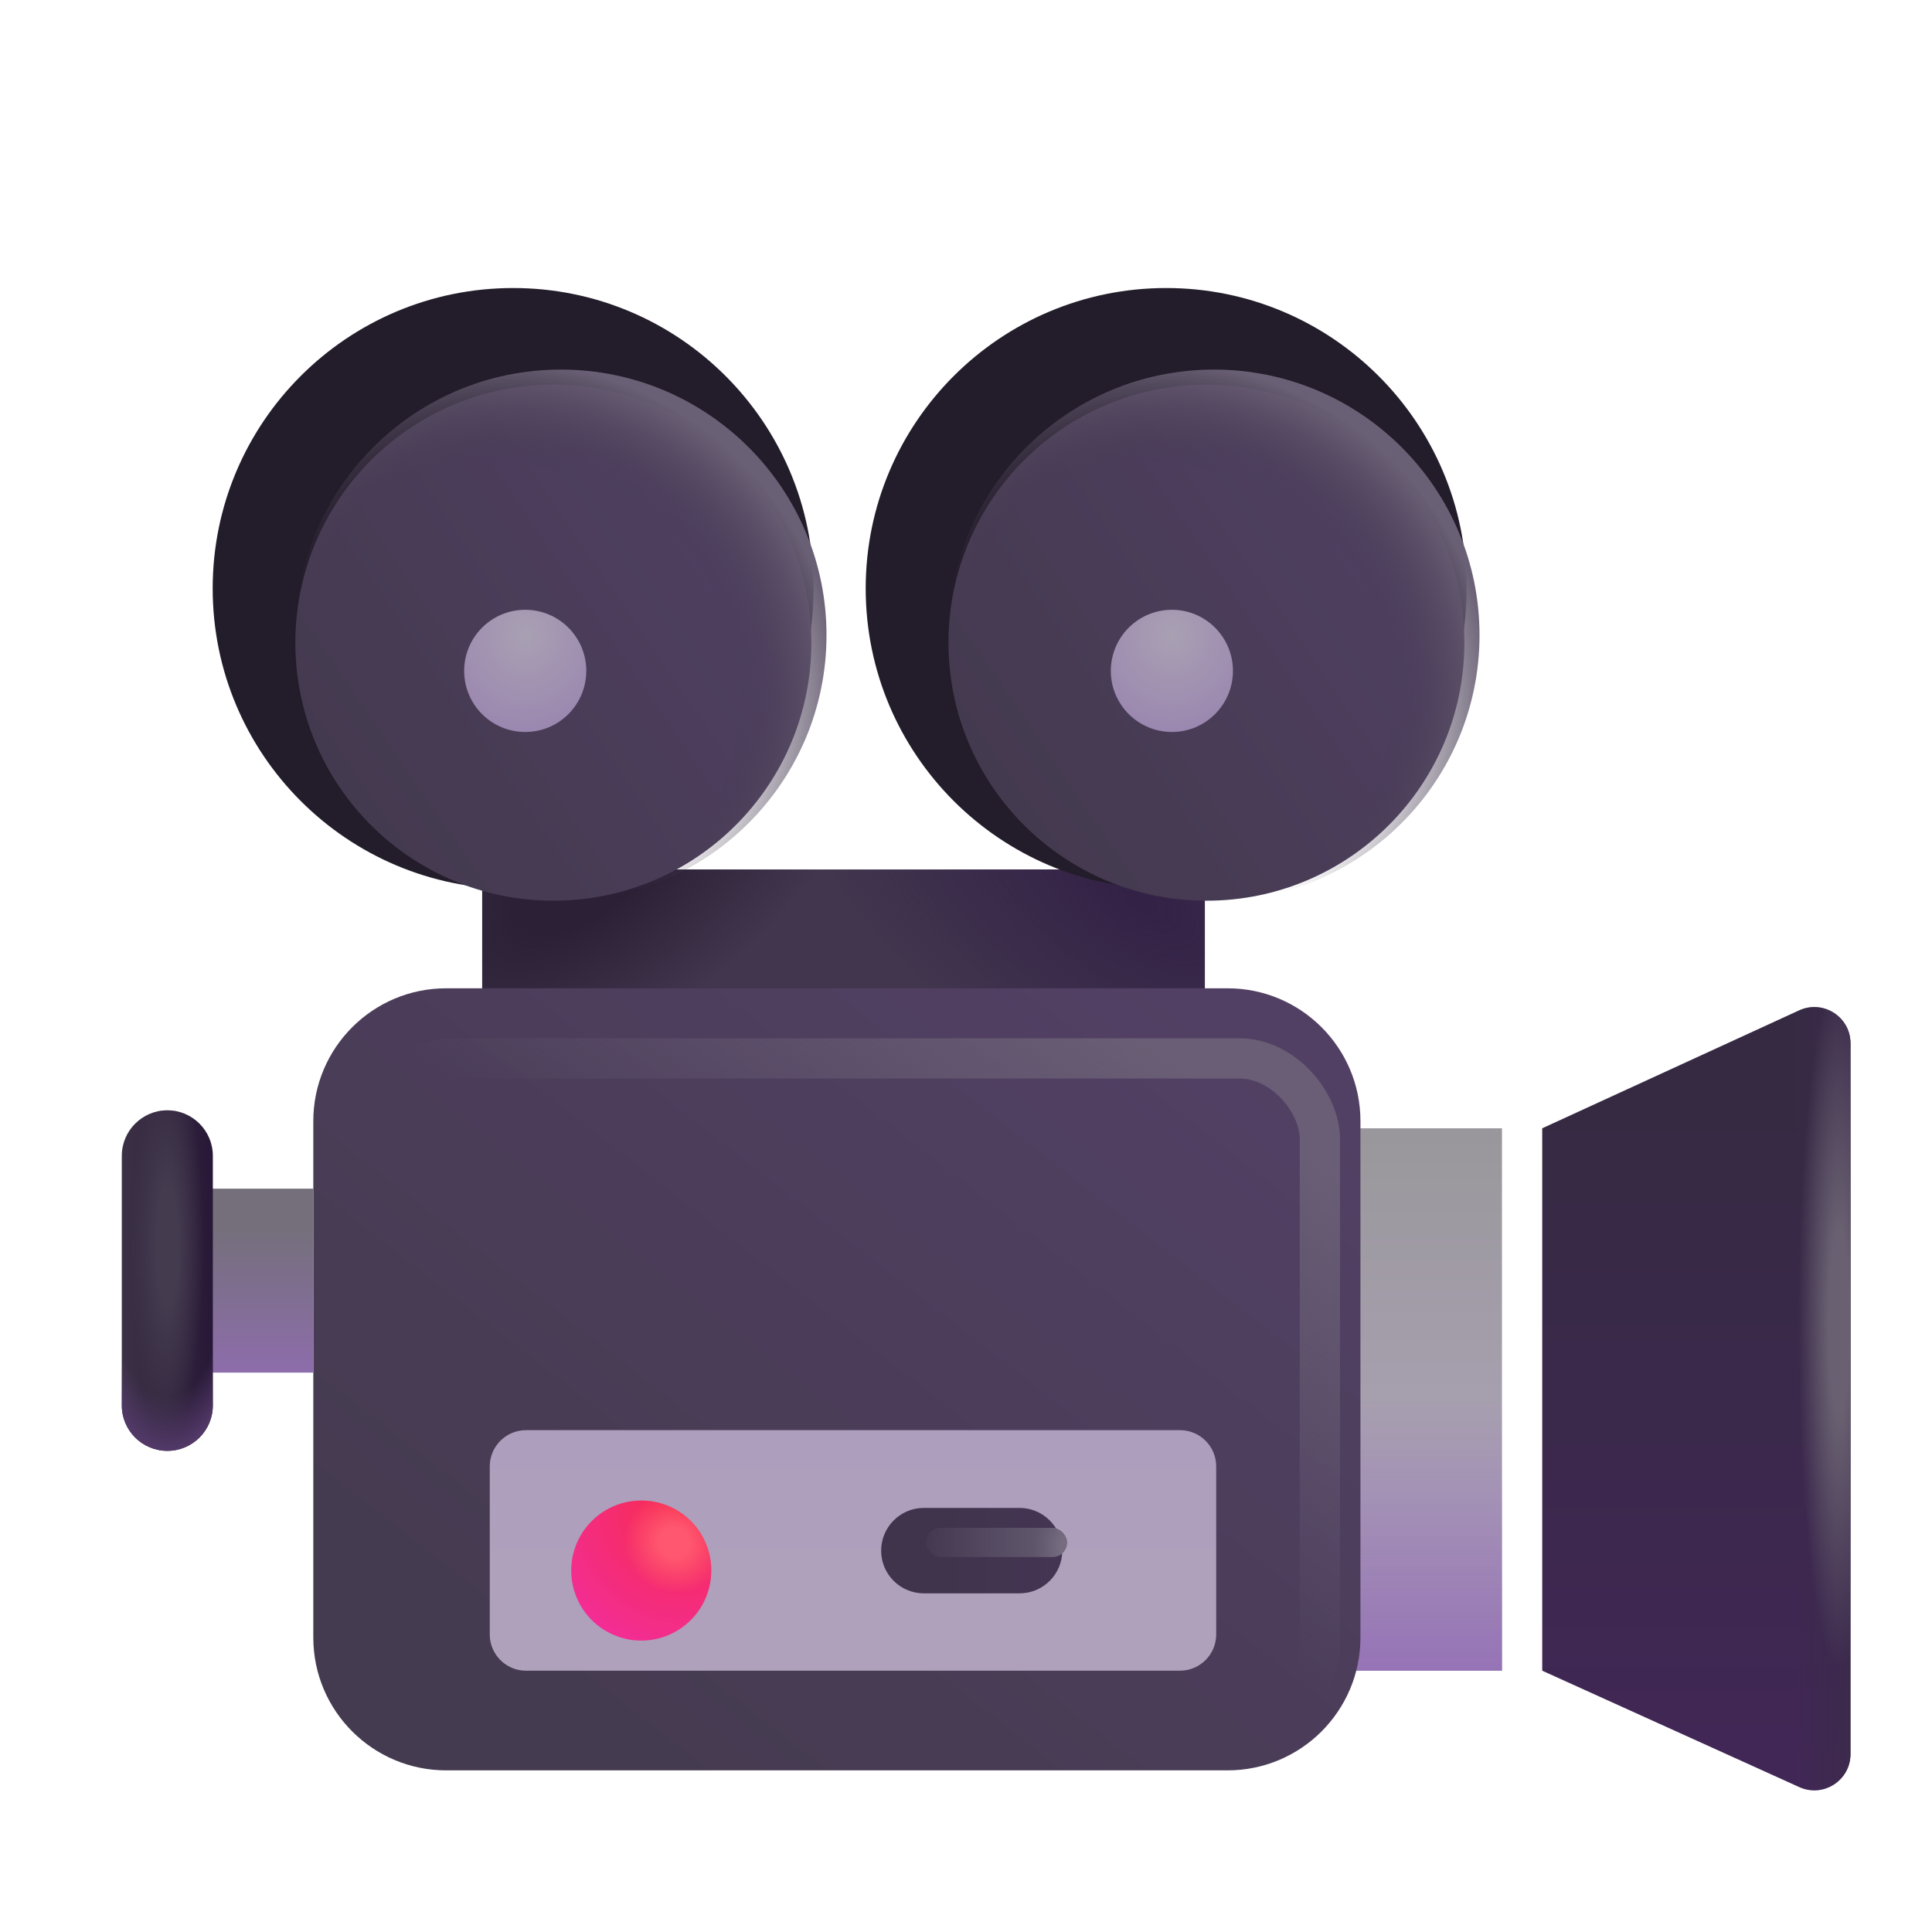 <svg width="24" height="24" viewBox="0 0 24 24" fill="none" xmlns="http://www.w3.org/2000/svg">
<g filter="url(#filter0_ii_157_1302)">
<rect x="5.99" y="10.301" width="8.977" height="4.312" fill="#41364E"/>
<rect x="5.99" y="10.301" width="8.977" height="4.312" fill="url(#paint0_radial_157_1302)"/>
<rect x="5.99" y="10.301" width="8.977" height="4.312" fill="url(#paint1_radial_157_1302)"/>
</g>
<rect x="16.209" y="14.016" width="2.449" height="6.738" fill="url(#paint2_linear_157_1302)"/>
<rect x="16.209" y="14.016" width="2.449" height="6.738" fill="url(#paint3_linear_157_1302)"/>
<g filter="url(#filter1_iii_157_1302)">
<path d="M3.892 14.177C3.892 13.266 4.631 12.527 5.542 12.527H15.25C16.161 12.527 16.9 13.266 16.9 14.177V20.592C16.9 21.503 16.161 22.242 15.25 22.242H5.542C4.631 22.242 3.892 21.503 3.892 20.592V14.177Z" fill="url(#paint4_linear_157_1302)"/>
</g>
<g filter="url(#filter2_ii_157_1302)">
<path d="M5.884 18.216C5.884 17.967 6.086 17.766 6.334 17.766H14.458C14.706 17.766 14.908 17.967 14.908 18.216V20.304C14.908 20.552 14.706 20.754 14.458 20.754H6.334C6.086 20.754 5.884 20.552 5.884 20.304V18.216Z" fill="url(#paint5_linear_157_1302)"/>
</g>
<g filter="url(#filter3_d_157_1302)">
<path d="M9.086 19.26C9.086 19.74 8.697 20.13 8.216 20.13C7.736 20.13 7.346 19.74 7.346 19.26C7.346 18.779 7.736 18.39 8.216 18.39C8.697 18.39 9.086 18.779 9.086 19.26Z" fill="url(#paint6_radial_157_1302)"/>
<path d="M9.086 19.26C9.086 19.74 8.697 20.13 8.216 20.13C7.736 20.13 7.346 19.74 7.346 19.26C7.346 18.779 7.736 18.39 8.216 18.39C8.697 18.39 9.086 18.779 9.086 19.26Z" fill="url(#paint7_radial_157_1302)"/>
</g>
<g filter="url(#filter4_di_157_1302)">
<path d="M11.196 19.263C11.196 18.97 11.433 18.732 11.726 18.732H12.915C13.208 18.732 13.446 18.97 13.446 19.263C13.446 19.556 13.208 19.793 12.915 19.793H11.726C11.433 19.793 11.196 19.556 11.196 19.263Z" fill="url(#paint8_linear_157_1302)"/>
</g>
<g filter="url(#filter5_ii_157_1302)">
<path d="M22.487 12.96C22.487 12.632 22.147 12.414 21.849 12.551L18.658 14.016V20.754L21.851 22.2C22.149 22.335 22.487 22.117 22.487 21.79V12.96Z" fill="url(#paint9_linear_157_1302)"/>
<path d="M22.487 12.96C22.487 12.632 22.147 12.414 21.849 12.551L18.658 14.016V20.754L21.851 22.2C22.149 22.335 22.487 22.117 22.487 21.79V12.96Z" fill="url(#paint10_linear_157_1302)"/>
<path d="M22.487 12.96C22.487 12.632 22.147 12.414 21.849 12.551L18.658 14.016V20.754L21.851 22.2C22.149 22.335 22.487 22.117 22.487 21.79V12.96Z" fill="url(#paint11_radial_157_1302)"/>
</g>
<rect x="1.794" y="14.766" width="2.098" height="2.285" fill="url(#paint12_linear_157_1302)"/>
<g filter="url(#filter6_iii_157_1302)">
<path d="M10.607 8.01C10.607 10.072 8.936 11.743 6.875 11.743C4.813 11.743 3.142 10.072 3.142 8.01C3.142 5.949 4.813 4.278 6.875 4.278C8.936 4.278 10.607 5.949 10.607 8.01Z" fill="#231C2A"/>
</g>
<g filter="url(#filter7_f_157_1302)">
<path d="M10.079 7.984C10.079 9.754 8.644 11.189 6.874 11.189C5.104 11.189 3.669 9.754 3.669 7.984C3.669 6.214 5.104 4.779 6.874 4.779C8.644 4.779 10.079 6.214 10.079 7.984Z" fill="url(#paint13_linear_157_1302)"/>
</g>
<g filter="url(#filter8_f_157_1302)">
<path d="M10.267 7.89C10.267 9.712 8.79 11.189 6.968 11.189C5.146 11.189 3.669 9.712 3.669 7.89C3.669 6.068 5.146 4.591 6.968 4.591C8.79 4.591 10.267 6.068 10.267 7.89Z" fill="url(#paint14_radial_157_1302)"/>
</g>
<g filter="url(#filter9_iii_157_1302)">
<path d="M18.719 8.01C18.719 10.072 17.048 11.743 14.987 11.743C12.925 11.743 11.254 10.072 11.254 8.01C11.254 5.949 12.925 4.278 14.987 4.278C17.048 4.278 18.719 5.949 18.719 8.01Z" fill="#231C2A"/>
</g>
<g filter="url(#filter10_f_157_1302)">
<path d="M18.191 7.984C18.191 9.754 16.757 11.189 14.987 11.189C13.217 11.189 11.782 9.754 11.782 7.984C11.782 6.214 13.217 4.779 14.987 4.779C16.757 4.779 18.191 6.214 18.191 7.984Z" fill="url(#paint15_linear_157_1302)"/>
</g>
<g filter="url(#filter11_f_157_1302)">
<path d="M18.379 7.89C18.379 9.712 16.902 11.189 15.081 11.189C13.259 11.189 11.782 9.712 11.782 7.89C11.782 6.068 13.259 4.591 15.081 4.591C16.902 4.591 18.379 6.068 18.379 7.89Z" fill="url(#paint16_radial_157_1302)"/>
</g>
<g filter="url(#filter12_di_157_1302)">
<path d="M7.633 7.984C7.633 8.403 7.294 8.743 6.875 8.743C6.455 8.743 6.116 8.403 6.116 7.984C6.116 7.565 6.455 7.225 6.875 7.225C7.294 7.225 7.633 7.565 7.633 7.984Z" fill="url(#paint17_radial_157_1302)"/>
</g>
<g filter="url(#filter13_di_157_1302)">
<path d="M15.666 7.984C15.666 8.403 15.327 8.743 14.908 8.743C14.489 8.743 14.149 8.403 14.149 7.984C14.149 7.565 14.489 7.225 14.908 7.225C15.327 7.225 15.666 7.565 15.666 7.984Z" fill="url(#paint18_radial_157_1302)"/>
</g>
<path d="M1.513 14.358C1.513 14.046 1.766 13.793 2.079 13.793C2.391 13.793 2.644 14.046 2.644 14.358V17.458C2.644 17.77 2.391 18.023 2.079 18.023C1.766 18.023 1.513 17.77 1.513 17.458V14.358Z" fill="url(#paint19_linear_157_1302)"/>
<path d="M1.513 14.358C1.513 14.046 1.766 13.793 2.079 13.793C2.391 13.793 2.644 14.046 2.644 14.358V17.458C2.644 17.77 2.391 18.023 2.079 18.023C1.766 18.023 1.513 17.77 1.513 17.458V14.358Z" fill="url(#paint20_radial_157_1302)"/>
<path d="M1.513 14.358C1.513 14.046 1.766 13.793 2.079 13.793C2.391 13.793 2.644 14.046 2.644 14.358V17.458C2.644 17.77 2.391 18.023 2.079 18.023C1.766 18.023 1.513 17.77 1.513 17.458V14.358Z" fill="url(#paint21_radial_157_1302)"/>
<g filter="url(#filter14_f_157_1302)">
<rect x="11.503" y="18.979" width="1.752" height="0.363" rx="0.182" fill="url(#paint22_linear_157_1302)"/>
<rect x="11.503" y="18.979" width="1.752" height="0.363" rx="0.182" fill="url(#paint23_radial_157_1302)"/>
</g>
<g filter="url(#filter15_f_157_1302)">
<rect x="4.654" y="13.148" width="11.742" height="8.25" rx="1" stroke="url(#paint24_linear_157_1302)" stroke-width="0.5"/>
</g>
<defs>
<filter id="filter0_ii_157_1302" x="5.49" y="10.301" width="9.977" height="4.812" filterUnits="userSpaceOnUse" color-interpolation-filters="sRGB">
<feFlood flood-opacity="0" result="BackgroundImageFix"/>
<feBlend mode="normal" in="SourceGraphic" in2="BackgroundImageFix" result="shape"/>
<feColorMatrix in="SourceAlpha" type="matrix" values="0 0 0 0 0 0 0 0 0 0 0 0 0 0 0 0 0 0 127 0" result="hardAlpha"/>
<feOffset dx="0.5" dy="0.5"/>
<feGaussianBlur stdDeviation="0.25"/>
<feComposite in2="hardAlpha" operator="arithmetic" k2="-1" k3="1"/>
<feColorMatrix type="matrix" values="0 0 0 0 0.188 0 0 0 0 0.157 0 0 0 0 0.224 0 0 0 1 0"/>
<feBlend mode="normal" in2="shape" result="effect1_innerShadow_157_1302"/>
<feColorMatrix in="SourceAlpha" type="matrix" values="0 0 0 0 0 0 0 0 0 0 0 0 0 0 0 0 0 0 127 0" result="hardAlpha"/>
<feOffset dx="-0.5"/>
<feGaussianBlur stdDeviation="0.25"/>
<feComposite in2="hardAlpha" operator="arithmetic" k2="-1" k3="1"/>
<feColorMatrix type="matrix" values="0 0 0 0 0.322 0 0 0 0 0.29 0 0 0 0 0.357 0 0 0 1 0"/>
<feBlend mode="normal" in2="effect1_innerShadow_157_1302" result="effect2_innerShadow_157_1302"/>
</filter>
<filter id="filter1_iii_157_1302" x="3.392" y="12.027" width="14.008" height="10.715" filterUnits="userSpaceOnUse" color-interpolation-filters="sRGB">
<feFlood flood-opacity="0" result="BackgroundImageFix"/>
<feBlend mode="normal" in="SourceGraphic" in2="BackgroundImageFix" result="shape"/>
<feColorMatrix in="SourceAlpha" type="matrix" values="0 0 0 0 0 0 0 0 0 0 0 0 0 0 0 0 0 0 127 0" result="hardAlpha"/>
<feOffset dx="-0.5" dy="0.5"/>
<feGaussianBlur stdDeviation="0.25"/>
<feComposite in2="hardAlpha" operator="arithmetic" k2="-1" k3="1"/>
<feColorMatrix type="matrix" values="0 0 0 0 0.216 0 0 0 0 0.153 0 0 0 0 0.271 0 0 0 1 0"/>
<feBlend mode="normal" in2="shape" result="effect1_innerShadow_157_1302"/>
<feColorMatrix in="SourceAlpha" type="matrix" values="0 0 0 0 0 0 0 0 0 0 0 0 0 0 0 0 0 0 127 0" result="hardAlpha"/>
<feOffset dx="0.5" dy="-0.5"/>
<feGaussianBlur stdDeviation="0.25"/>
<feComposite in2="hardAlpha" operator="arithmetic" k2="-1" k3="1"/>
<feColorMatrix type="matrix" values="0 0 0 0 0.216 0 0 0 0 0.153 0 0 0 0 0.271 0 0 0 1 0"/>
<feBlend mode="normal" in2="effect1_innerShadow_157_1302" result="effect2_innerShadow_157_1302"/>
<feColorMatrix in="SourceAlpha" type="matrix" values="0 0 0 0 0 0 0 0 0 0 0 0 0 0 0 0 0 0 127 0" result="hardAlpha"/>
<feOffset dy="-0.25"/>
<feGaussianBlur stdDeviation="0.25"/>
<feComposite in2="hardAlpha" operator="arithmetic" k2="-1" k3="1"/>
<feColorMatrix type="matrix" values="0 0 0 0 0.4 0 0 0 0 0.286 0 0 0 0 0.502 0 0 0 1 0"/>
<feBlend mode="normal" in2="effect2_innerShadow_157_1302" result="effect3_innerShadow_157_1302"/>
</filter>
<filter id="filter2_ii_157_1302" x="5.884" y="17.566" width="9.223" height="3.388" filterUnits="userSpaceOnUse" color-interpolation-filters="sRGB">
<feFlood flood-opacity="0" result="BackgroundImageFix"/>
<feBlend mode="normal" in="SourceGraphic" in2="BackgroundImageFix" result="shape"/>
<feColorMatrix in="SourceAlpha" type="matrix" values="0 0 0 0 0 0 0 0 0 0 0 0 0 0 0 0 0 0 127 0" result="hardAlpha"/>
<feOffset dy="0.2"/>
<feGaussianBlur stdDeviation="0.2"/>
<feComposite in2="hardAlpha" operator="arithmetic" k2="-1" k3="1"/>
<feColorMatrix type="matrix" values="0 0 0 0 0.655 0 0 0 0 0.565 0 0 0 0 0.745 0 0 0 1 0"/>
<feBlend mode="normal" in2="shape" result="effect1_innerShadow_157_1302"/>
<feColorMatrix in="SourceAlpha" type="matrix" values="0 0 0 0 0 0 0 0 0 0 0 0 0 0 0 0 0 0 127 0" result="hardAlpha"/>
<feOffset dx="0.2" dy="-0.2"/>
<feGaussianBlur stdDeviation="0.2"/>
<feComposite in2="hardAlpha" operator="arithmetic" k2="-1" k3="1"/>
<feColorMatrix type="matrix" values="0 0 0 0 0.682 0 0 0 0 0.631 0 0 0 0 0.718 0 0 0 1 0"/>
<feBlend mode="normal" in2="effect1_innerShadow_157_1302" result="effect2_innerShadow_157_1302"/>
</filter>
<filter id="filter3_d_157_1302" x="6.596" y="18.14" width="2.74" height="2.74" filterUnits="userSpaceOnUse" color-interpolation-filters="sRGB">
<feFlood flood-opacity="0" result="BackgroundImageFix"/>
<feColorMatrix in="SourceAlpha" type="matrix" values="0 0 0 0 0 0 0 0 0 0 0 0 0 0 0 0 0 0 127 0" result="hardAlpha"/>
<feOffset dx="-0.25" dy="0.25"/>
<feGaussianBlur stdDeviation="0.25"/>
<feComposite in2="hardAlpha" operator="out"/>
<feColorMatrix type="matrix" values="0 0 0 0 0.62 0 0 0 0 0.506 0 0 0 0 0.663 0 0 0 1 0"/>
<feBlend mode="normal" in2="BackgroundImageFix" result="effect1_dropShadow_157_1302"/>
<feBlend mode="normal" in="SourceGraphic" in2="effect1_dropShadow_157_1302" result="shape"/>
</filter>
<filter id="filter4_di_157_1302" x="10.446" y="18.482" width="3.25" height="2.061" filterUnits="userSpaceOnUse" color-interpolation-filters="sRGB">
<feFlood flood-opacity="0" result="BackgroundImageFix"/>
<feColorMatrix in="SourceAlpha" type="matrix" values="0 0 0 0 0 0 0 0 0 0 0 0 0 0 0 0 0 0 127 0" result="hardAlpha"/>
<feOffset dx="-0.25" dy="0.25"/>
<feGaussianBlur stdDeviation="0.25"/>
<feComposite in2="hardAlpha" operator="out"/>
<feColorMatrix type="matrix" values="0 0 0 0 0.608 0 0 0 0 0.529 0 0 0 0 0.682 0 0 0 1 0"/>
<feBlend mode="normal" in2="BackgroundImageFix" result="effect1_dropShadow_157_1302"/>
<feBlend mode="normal" in="SourceGraphic" in2="effect1_dropShadow_157_1302" result="shape"/>
<feColorMatrix in="SourceAlpha" type="matrix" values="0 0 0 0 0 0 0 0 0 0 0 0 0 0 0 0 0 0 127 0" result="hardAlpha"/>
<feOffset dy="-0.25"/>
<feGaussianBlur stdDeviation="0.25"/>
<feComposite in2="hardAlpha" operator="arithmetic" k2="-1" k3="1"/>
<feColorMatrix type="matrix" values="0 0 0 0 0.329 0 0 0 0 0.204 0 0 0 0 0.427 0 0 0 1 0"/>
<feBlend mode="normal" in2="shape" result="effect2_innerShadow_157_1302"/>
</filter>
<filter id="filter5_ii_157_1302" x="18.658" y="12.009" width="4.329" height="10.732" filterUnits="userSpaceOnUse" color-interpolation-filters="sRGB">
<feFlood flood-opacity="0" result="BackgroundImageFix"/>
<feBlend mode="normal" in="SourceGraphic" in2="BackgroundImageFix" result="shape"/>
<feColorMatrix in="SourceAlpha" type="matrix" values="0 0 0 0 0 0 0 0 0 0 0 0 0 0 0 0 0 0 127 0" result="hardAlpha"/>
<feOffset dx="0.5" dy="0.5"/>
<feGaussianBlur stdDeviation="0.5"/>
<feComposite in2="hardAlpha" operator="arithmetic" k2="-1" k3="1"/>
<feColorMatrix type="matrix" values="0 0 0 0 0.212 0 0 0 0 0.169 0 0 0 0 0.259 0 0 0 1 0"/>
<feBlend mode="normal" in2="shape" result="effect1_innerShadow_157_1302"/>
<feColorMatrix in="SourceAlpha" type="matrix" values="0 0 0 0 0 0 0 0 0 0 0 0 0 0 0 0 0 0 127 0" result="hardAlpha"/>
<feOffset dy="-0.5"/>
<feGaussianBlur stdDeviation="0.5"/>
<feComposite in2="hardAlpha" operator="arithmetic" k2="-1" k3="1"/>
<feColorMatrix type="matrix" values="0 0 0 0 0.392 0 0 0 0 0.275 0 0 0 0 0.494 0 0 0 1 0"/>
<feBlend mode="normal" in2="effect1_innerShadow_157_1302" result="effect2_innerShadow_157_1302"/>
</filter>
<filter id="filter6_iii_157_1302" x="2.642" y="3.278" width="7.965" height="8.965" filterUnits="userSpaceOnUse" color-interpolation-filters="sRGB">
<feFlood flood-opacity="0" result="BackgroundImageFix"/>
<feBlend mode="normal" in="SourceGraphic" in2="BackgroundImageFix" result="shape"/>
<feColorMatrix in="SourceAlpha" type="matrix" values="0 0 0 0 0 0 0 0 0 0 0 0 0 0 0 0 0 0 127 0" result="hardAlpha"/>
<feOffset dy="-1"/>
<feGaussianBlur stdDeviation="0.5"/>
<feComposite in2="hardAlpha" operator="arithmetic" k2="-1" k3="1"/>
<feColorMatrix type="matrix" values="0 0 0 0 0.231 0 0 0 0 0.129 0 0 0 0 0.31 0 0 0 1 0"/>
<feBlend mode="normal" in2="shape" result="effect1_innerShadow_157_1302"/>
<feColorMatrix in="SourceAlpha" type="matrix" values="0 0 0 0 0 0 0 0 0 0 0 0 0 0 0 0 0 0 127 0" result="hardAlpha"/>
<feOffset dy="-0.2"/>
<feGaussianBlur stdDeviation="0.25"/>
<feComposite in2="hardAlpha" operator="arithmetic" k2="-1" k3="1"/>
<feColorMatrix type="matrix" values="0 0 0 0 0.298 0 0 0 0 0.114 0 0 0 0 0.42 0 0 0 1 0"/>
<feBlend mode="normal" in2="effect1_innerShadow_157_1302" result="effect2_innerShadow_157_1302"/>
<feColorMatrix in="SourceAlpha" type="matrix" values="0 0 0 0 0 0 0 0 0 0 0 0 0 0 0 0 0 0 127 0" result="hardAlpha"/>
<feOffset dx="-0.5" dy="0.5"/>
<feGaussianBlur stdDeviation="0.5"/>
<feComposite in2="hardAlpha" operator="arithmetic" k2="-1" k3="1"/>
<feColorMatrix type="matrix" values="0 0 0 0 0.345 0 0 0 0 0.302 0 0 0 0 0.388 0 0 0 1 0"/>
<feBlend mode="normal" in2="effect2_innerShadow_157_1302" result="effect3_innerShadow_157_1302"/>
</filter>
<filter id="filter7_f_157_1302" x="3.169" y="4.279" width="7.41" height="7.41" filterUnits="userSpaceOnUse" color-interpolation-filters="sRGB">
<feFlood flood-opacity="0" result="BackgroundImageFix"/>
<feBlend mode="normal" in="SourceGraphic" in2="BackgroundImageFix" result="shape"/>
<feGaussianBlur stdDeviation="0.25" result="effect1_foregroundBlur_157_1302"/>
</filter>
<filter id="filter8_f_157_1302" x="3.169" y="4.091" width="7.598" height="7.597" filterUnits="userSpaceOnUse" color-interpolation-filters="sRGB">
<feFlood flood-opacity="0" result="BackgroundImageFix"/>
<feBlend mode="normal" in="SourceGraphic" in2="BackgroundImageFix" result="shape"/>
<feGaussianBlur stdDeviation="0.25" result="effect1_foregroundBlur_157_1302"/>
</filter>
<filter id="filter9_iii_157_1302" x="10.754" y="3.278" width="7.965" height="8.965" filterUnits="userSpaceOnUse" color-interpolation-filters="sRGB">
<feFlood flood-opacity="0" result="BackgroundImageFix"/>
<feBlend mode="normal" in="SourceGraphic" in2="BackgroundImageFix" result="shape"/>
<feColorMatrix in="SourceAlpha" type="matrix" values="0 0 0 0 0 0 0 0 0 0 0 0 0 0 0 0 0 0 127 0" result="hardAlpha"/>
<feOffset dy="-1"/>
<feGaussianBlur stdDeviation="0.5"/>
<feComposite in2="hardAlpha" operator="arithmetic" k2="-1" k3="1"/>
<feColorMatrix type="matrix" values="0 0 0 0 0.231 0 0 0 0 0.129 0 0 0 0 0.31 0 0 0 1 0"/>
<feBlend mode="normal" in2="shape" result="effect1_innerShadow_157_1302"/>
<feColorMatrix in="SourceAlpha" type="matrix" values="0 0 0 0 0 0 0 0 0 0 0 0 0 0 0 0 0 0 127 0" result="hardAlpha"/>
<feOffset dy="-0.2"/>
<feGaussianBlur stdDeviation="0.25"/>
<feComposite in2="hardAlpha" operator="arithmetic" k2="-1" k3="1"/>
<feColorMatrix type="matrix" values="0 0 0 0 0.298 0 0 0 0 0.114 0 0 0 0 0.42 0 0 0 1 0"/>
<feBlend mode="normal" in2="effect1_innerShadow_157_1302" result="effect2_innerShadow_157_1302"/>
<feColorMatrix in="SourceAlpha" type="matrix" values="0 0 0 0 0 0 0 0 0 0 0 0 0 0 0 0 0 0 127 0" result="hardAlpha"/>
<feOffset dx="-0.5" dy="0.5"/>
<feGaussianBlur stdDeviation="0.5"/>
<feComposite in2="hardAlpha" operator="arithmetic" k2="-1" k3="1"/>
<feColorMatrix type="matrix" values="0 0 0 0 0.345 0 0 0 0 0.302 0 0 0 0 0.388 0 0 0 1 0"/>
<feBlend mode="normal" in2="effect2_innerShadow_157_1302" result="effect3_innerShadow_157_1302"/>
</filter>
<filter id="filter10_f_157_1302" x="11.282" y="4.279" width="7.41" height="7.41" filterUnits="userSpaceOnUse" color-interpolation-filters="sRGB">
<feFlood flood-opacity="0" result="BackgroundImageFix"/>
<feBlend mode="normal" in="SourceGraphic" in2="BackgroundImageFix" result="shape"/>
<feGaussianBlur stdDeviation="0.25" result="effect1_foregroundBlur_157_1302"/>
</filter>
<filter id="filter11_f_157_1302" x="11.282" y="4.091" width="7.598" height="7.597" filterUnits="userSpaceOnUse" color-interpolation-filters="sRGB">
<feFlood flood-opacity="0" result="BackgroundImageFix"/>
<feBlend mode="normal" in="SourceGraphic" in2="BackgroundImageFix" result="shape"/>
<feGaussianBlur stdDeviation="0.25" result="effect1_foregroundBlur_157_1302"/>
</filter>
<filter id="filter12_di_157_1302" x="5.366" y="6.975" width="2.518" height="2.518" filterUnits="userSpaceOnUse" color-interpolation-filters="sRGB">
<feFlood flood-opacity="0" result="BackgroundImageFix"/>
<feColorMatrix in="SourceAlpha" type="matrix" values="0 0 0 0 0 0 0 0 0 0 0 0 0 0 0 0 0 0 127 0" result="hardAlpha"/>
<feOffset dx="-0.25" dy="0.25"/>
<feGaussianBlur stdDeviation="0.25"/>
<feComposite in2="hardAlpha" operator="out"/>
<feColorMatrix type="matrix" values="0 0 0 0 0.204 0 0 0 0 0.141 0 0 0 0 0.263 0 0 0 1 0"/>
<feBlend mode="normal" in2="BackgroundImageFix" result="effect1_dropShadow_157_1302"/>
<feBlend mode="normal" in="SourceGraphic" in2="effect1_dropShadow_157_1302" result="shape"/>
<feColorMatrix in="SourceAlpha" type="matrix" values="0 0 0 0 0 0 0 0 0 0 0 0 0 0 0 0 0 0 127 0" result="hardAlpha"/>
<feOffset dx="-0.1" dy="0.1"/>
<feGaussianBlur stdDeviation="0.15"/>
<feComposite in2="hardAlpha" operator="arithmetic" k2="-1" k3="1"/>
<feColorMatrix type="matrix" values="0 0 0 0 0.702 0 0 0 0 0.682 0 0 0 0 0.725 0 0 0 1 0"/>
<feBlend mode="normal" in2="shape" result="effect2_innerShadow_157_1302"/>
</filter>
<filter id="filter13_di_157_1302" x="13.399" y="6.975" width="2.518" height="2.518" filterUnits="userSpaceOnUse" color-interpolation-filters="sRGB">
<feFlood flood-opacity="0" result="BackgroundImageFix"/>
<feColorMatrix in="SourceAlpha" type="matrix" values="0 0 0 0 0 0 0 0 0 0 0 0 0 0 0 0 0 0 127 0" result="hardAlpha"/>
<feOffset dx="-0.25" dy="0.25"/>
<feGaussianBlur stdDeviation="0.25"/>
<feComposite in2="hardAlpha" operator="out"/>
<feColorMatrix type="matrix" values="0 0 0 0 0.204 0 0 0 0 0.141 0 0 0 0 0.263 0 0 0 1 0"/>
<feBlend mode="normal" in2="BackgroundImageFix" result="effect1_dropShadow_157_1302"/>
<feBlend mode="normal" in="SourceGraphic" in2="effect1_dropShadow_157_1302" result="shape"/>
<feColorMatrix in="SourceAlpha" type="matrix" values="0 0 0 0 0 0 0 0 0 0 0 0 0 0 0 0 0 0 127 0" result="hardAlpha"/>
<feOffset dx="-0.1" dy="0.1"/>
<feGaussianBlur stdDeviation="0.15"/>
<feComposite in2="hardAlpha" operator="arithmetic" k2="-1" k3="1"/>
<feColorMatrix type="matrix" values="0 0 0 0 0.702 0 0 0 0 0.682 0 0 0 0 0.725 0 0 0 1 0"/>
<feBlend mode="normal" in2="shape" result="effect2_innerShadow_157_1302"/>
</filter>
<filter id="filter14_f_157_1302" x="11.003" y="18.479" width="2.752" height="1.363" filterUnits="userSpaceOnUse" color-interpolation-filters="sRGB">
<feFlood flood-opacity="0" result="BackgroundImageFix"/>
<feBlend mode="normal" in="SourceGraphic" in2="BackgroundImageFix" result="shape"/>
<feGaussianBlur stdDeviation="0.25" result="effect1_foregroundBlur_157_1302"/>
</filter>
<filter id="filter15_f_157_1302" x="3.404" y="11.898" width="14.242" height="10.75" filterUnits="userSpaceOnUse" color-interpolation-filters="sRGB">
<feFlood flood-opacity="0" result="BackgroundImageFix"/>
<feBlend mode="normal" in="SourceGraphic" in2="BackgroundImageFix" result="shape"/>
<feGaussianBlur stdDeviation="0.5" result="effect1_foregroundBlur_157_1302"/>
</filter>
<radialGradient id="paint0_radial_157_1302" cx="0" cy="0" r="1" gradientUnits="userSpaceOnUse" gradientTransform="translate(7.326 10.301) rotate(52.671) scale(2.049 4.359)">
<stop offset="0.246" stop-color="#2B2035"/>
<stop offset="1" stop-color="#2B2035" stop-opacity="0"/>
</radialGradient>
<radialGradient id="paint1_radial_157_1302" cx="0" cy="0" r="1" gradientUnits="userSpaceOnUse" gradientTransform="translate(14.123 10.641) rotate(124.129) scale(2.548 5.304)">
<stop stop-color="#332146"/>
<stop offset="1" stop-color="#332146" stop-opacity="0"/>
</radialGradient>
<linearGradient id="paint2_linear_157_1302" x1="17.433" y1="14.016" x2="17.433" y2="18.562" gradientUnits="userSpaceOnUse">
<stop stop-color="#99979B"/>
<stop offset="1" stop-color="#ABA2B5"/>
</linearGradient>
<linearGradient id="paint3_linear_157_1302" x1="17.433" y1="17.385" x2="17.433" y2="20.754" gradientUnits="userSpaceOnUse">
<stop stop-color="#9673B6" stop-opacity="0"/>
<stop offset="1" stop-color="#9673B6"/>
</linearGradient>
<linearGradient id="paint4_linear_157_1302" x1="15.037" y1="12.891" x2="7.888" y2="22.078" gradientUnits="userSpaceOnUse">
<stop stop-color="#524064"/>
<stop offset="1" stop-color="#453B50"/>
</linearGradient>
<linearGradient id="paint5_linear_157_1302" x1="10.396" y1="17.766" x2="10.396" y2="20.754" gradientUnits="userSpaceOnUse">
<stop stop-color="#AE9EBD"/>
<stop offset="1" stop-color="#AFA1BC"/>
</linearGradient>
<radialGradient id="paint6_radial_157_1302" cx="0" cy="0" r="1" gradientUnits="userSpaceOnUse" gradientTransform="translate(8.744 18.527) rotate(115.763) scale(1.779)">
<stop stop-color="#F72B49"/>
<stop offset="1" stop-color="#F32D95"/>
</radialGradient>
<radialGradient id="paint7_radial_157_1302" cx="0" cy="0" r="1" gradientUnits="userSpaceOnUse" gradientTransform="translate(8.632 18.914) rotate(132.31) scale(0.618 0.642)">
<stop offset="0.295" stop-color="#FF576F"/>
<stop offset="1" stop-color="#FF576F" stop-opacity="0"/>
</radialGradient>
<linearGradient id="paint8_linear_157_1302" x1="11.298" y1="19.547" x2="13.349" y2="19.547" gradientUnits="userSpaceOnUse">
<stop offset="0.177" stop-color="#3F344B"/>
<stop offset="1" stop-color="#443553"/>
</linearGradient>
<linearGradient id="paint9_linear_157_1302" x1="20.572" y1="13.852" x2="20.572" y2="22.078" gradientUnits="userSpaceOnUse">
<stop stop-color="#362A43"/>
<stop offset="1" stop-color="#412756"/>
</linearGradient>
<linearGradient id="paint10_linear_157_1302" x1="22.487" y1="21.422" x2="21.81" y2="21.422" gradientUnits="userSpaceOnUse">
<stop stop-color="#3C2A4C"/>
<stop offset="1" stop-color="#3C2A4C" stop-opacity="0"/>
</linearGradient>
<radialGradient id="paint11_radial_157_1302" cx="0" cy="0" r="1" gradientUnits="userSpaceOnUse" gradientTransform="translate(22.349 16.43) rotate(90) scale(4.289 0.51)">
<stop offset="0.262" stop-color="#696171"/>
<stop offset="1" stop-color="#696171" stop-opacity="0"/>
</radialGradient>
<linearGradient id="paint12_linear_157_1302" x1="2.843" y1="15.211" x2="2.843" y2="17.051" gradientUnits="userSpaceOnUse">
<stop stop-color="#746F7A"/>
<stop offset="1" stop-color="#8D6DAB"/>
</linearGradient>
<linearGradient id="paint13_linear_157_1302" x1="9.342" y1="6.66" x2="4.391" y2="10.041" gradientUnits="userSpaceOnUse">
<stop stop-color="#4F3F61"/>
<stop offset="1" stop-color="#443A4F"/>
</linearGradient>
<radialGradient id="paint14_radial_157_1302" cx="0" cy="0" r="1" gradientUnits="userSpaceOnUse" gradientTransform="translate(6.324 8.614) rotate(-42.797) scale(4.069 4.198)">
<stop offset="0.683" stop-color="#443A4F" stop-opacity="0"/>
<stop offset="1" stop-color="#6A6075"/>
</radialGradient>
<linearGradient id="paint15_linear_157_1302" x1="17.454" y1="6.66" x2="12.504" y2="10.041" gradientUnits="userSpaceOnUse">
<stop stop-color="#4F3F61"/>
<stop offset="1" stop-color="#443A4F"/>
</linearGradient>
<radialGradient id="paint16_radial_157_1302" cx="0" cy="0" r="1" gradientUnits="userSpaceOnUse" gradientTransform="translate(14.436 8.614) rotate(-42.797) scale(4.069 4.198)">
<stop offset="0.683" stop-color="#443A4F" stop-opacity="0"/>
<stop offset="1" stop-color="#6A6075"/>
</radialGradient>
<radialGradient id="paint17_radial_157_1302" cx="0" cy="0" r="1" gradientUnits="userSpaceOnUse" gradientTransform="translate(6.875 7.535) rotate(90) scale(1.359 1.234)">
<stop stop-color="#A9A0B3"/>
<stop offset="1" stop-color="#9984AF"/>
</radialGradient>
<radialGradient id="paint18_radial_157_1302" cx="0" cy="0" r="1" gradientUnits="userSpaceOnUse" gradientTransform="translate(14.908 7.535) rotate(90) scale(1.359 1.234)">
<stop stop-color="#A9A0B3"/>
<stop offset="1" stop-color="#9984AF"/>
</radialGradient>
<linearGradient id="paint19_linear_157_1302" x1="1.513" y1="16.172" x2="2.644" y2="16.172" gradientUnits="userSpaceOnUse">
<stop stop-color="#3B3145"/>
<stop offset="1" stop-color="#281837"/>
</linearGradient>
<radialGradient id="paint20_radial_157_1302" cx="0" cy="0" r="1" gradientUnits="userSpaceOnUse" gradientTransform="translate(2.079 15.48) rotate(90) scale(2.461 0.455)">
<stop offset="0.295" stop-color="#443B4F"/>
<stop offset="1" stop-color="#443B4F" stop-opacity="0"/>
</radialGradient>
<radialGradient id="paint21_radial_157_1302" cx="0" cy="0" r="1" gradientUnits="userSpaceOnUse" gradientTransform="translate(2.079 15.375) rotate(90) scale(2.648 1.06)">
<stop offset="0.752" stop-color="#523968" stop-opacity="0"/>
<stop offset="1" stop-color="#523968"/>
</radialGradient>
<linearGradient id="paint22_linear_157_1302" x1="13.338" y1="19.16" x2="11.299" y2="19.16" gradientUnits="userSpaceOnUse">
<stop stop-color="#675F73"/>
<stop offset="1" stop-color="#675F73" stop-opacity="0"/>
</linearGradient>
<radialGradient id="paint23_radial_157_1302" cx="0" cy="0" r="1" gradientUnits="userSpaceOnUse" gradientTransform="translate(13.227 19.225) rotate(180) scale(0.397 0.623)">
<stop offset="0.157" stop-color="#756C80"/>
<stop offset="1" stop-color="#685F73" stop-opacity="0"/>
</radialGradient>
<linearGradient id="paint24_linear_157_1302" x1="17.277" y1="12.605" x2="13.104" y2="18.615" gradientUnits="userSpaceOnUse">
<stop offset="0.274" stop-color="#695E75"/>
<stop offset="1" stop-color="#695E75" stop-opacity="0"/>
</linearGradient>
</defs>
</svg>
